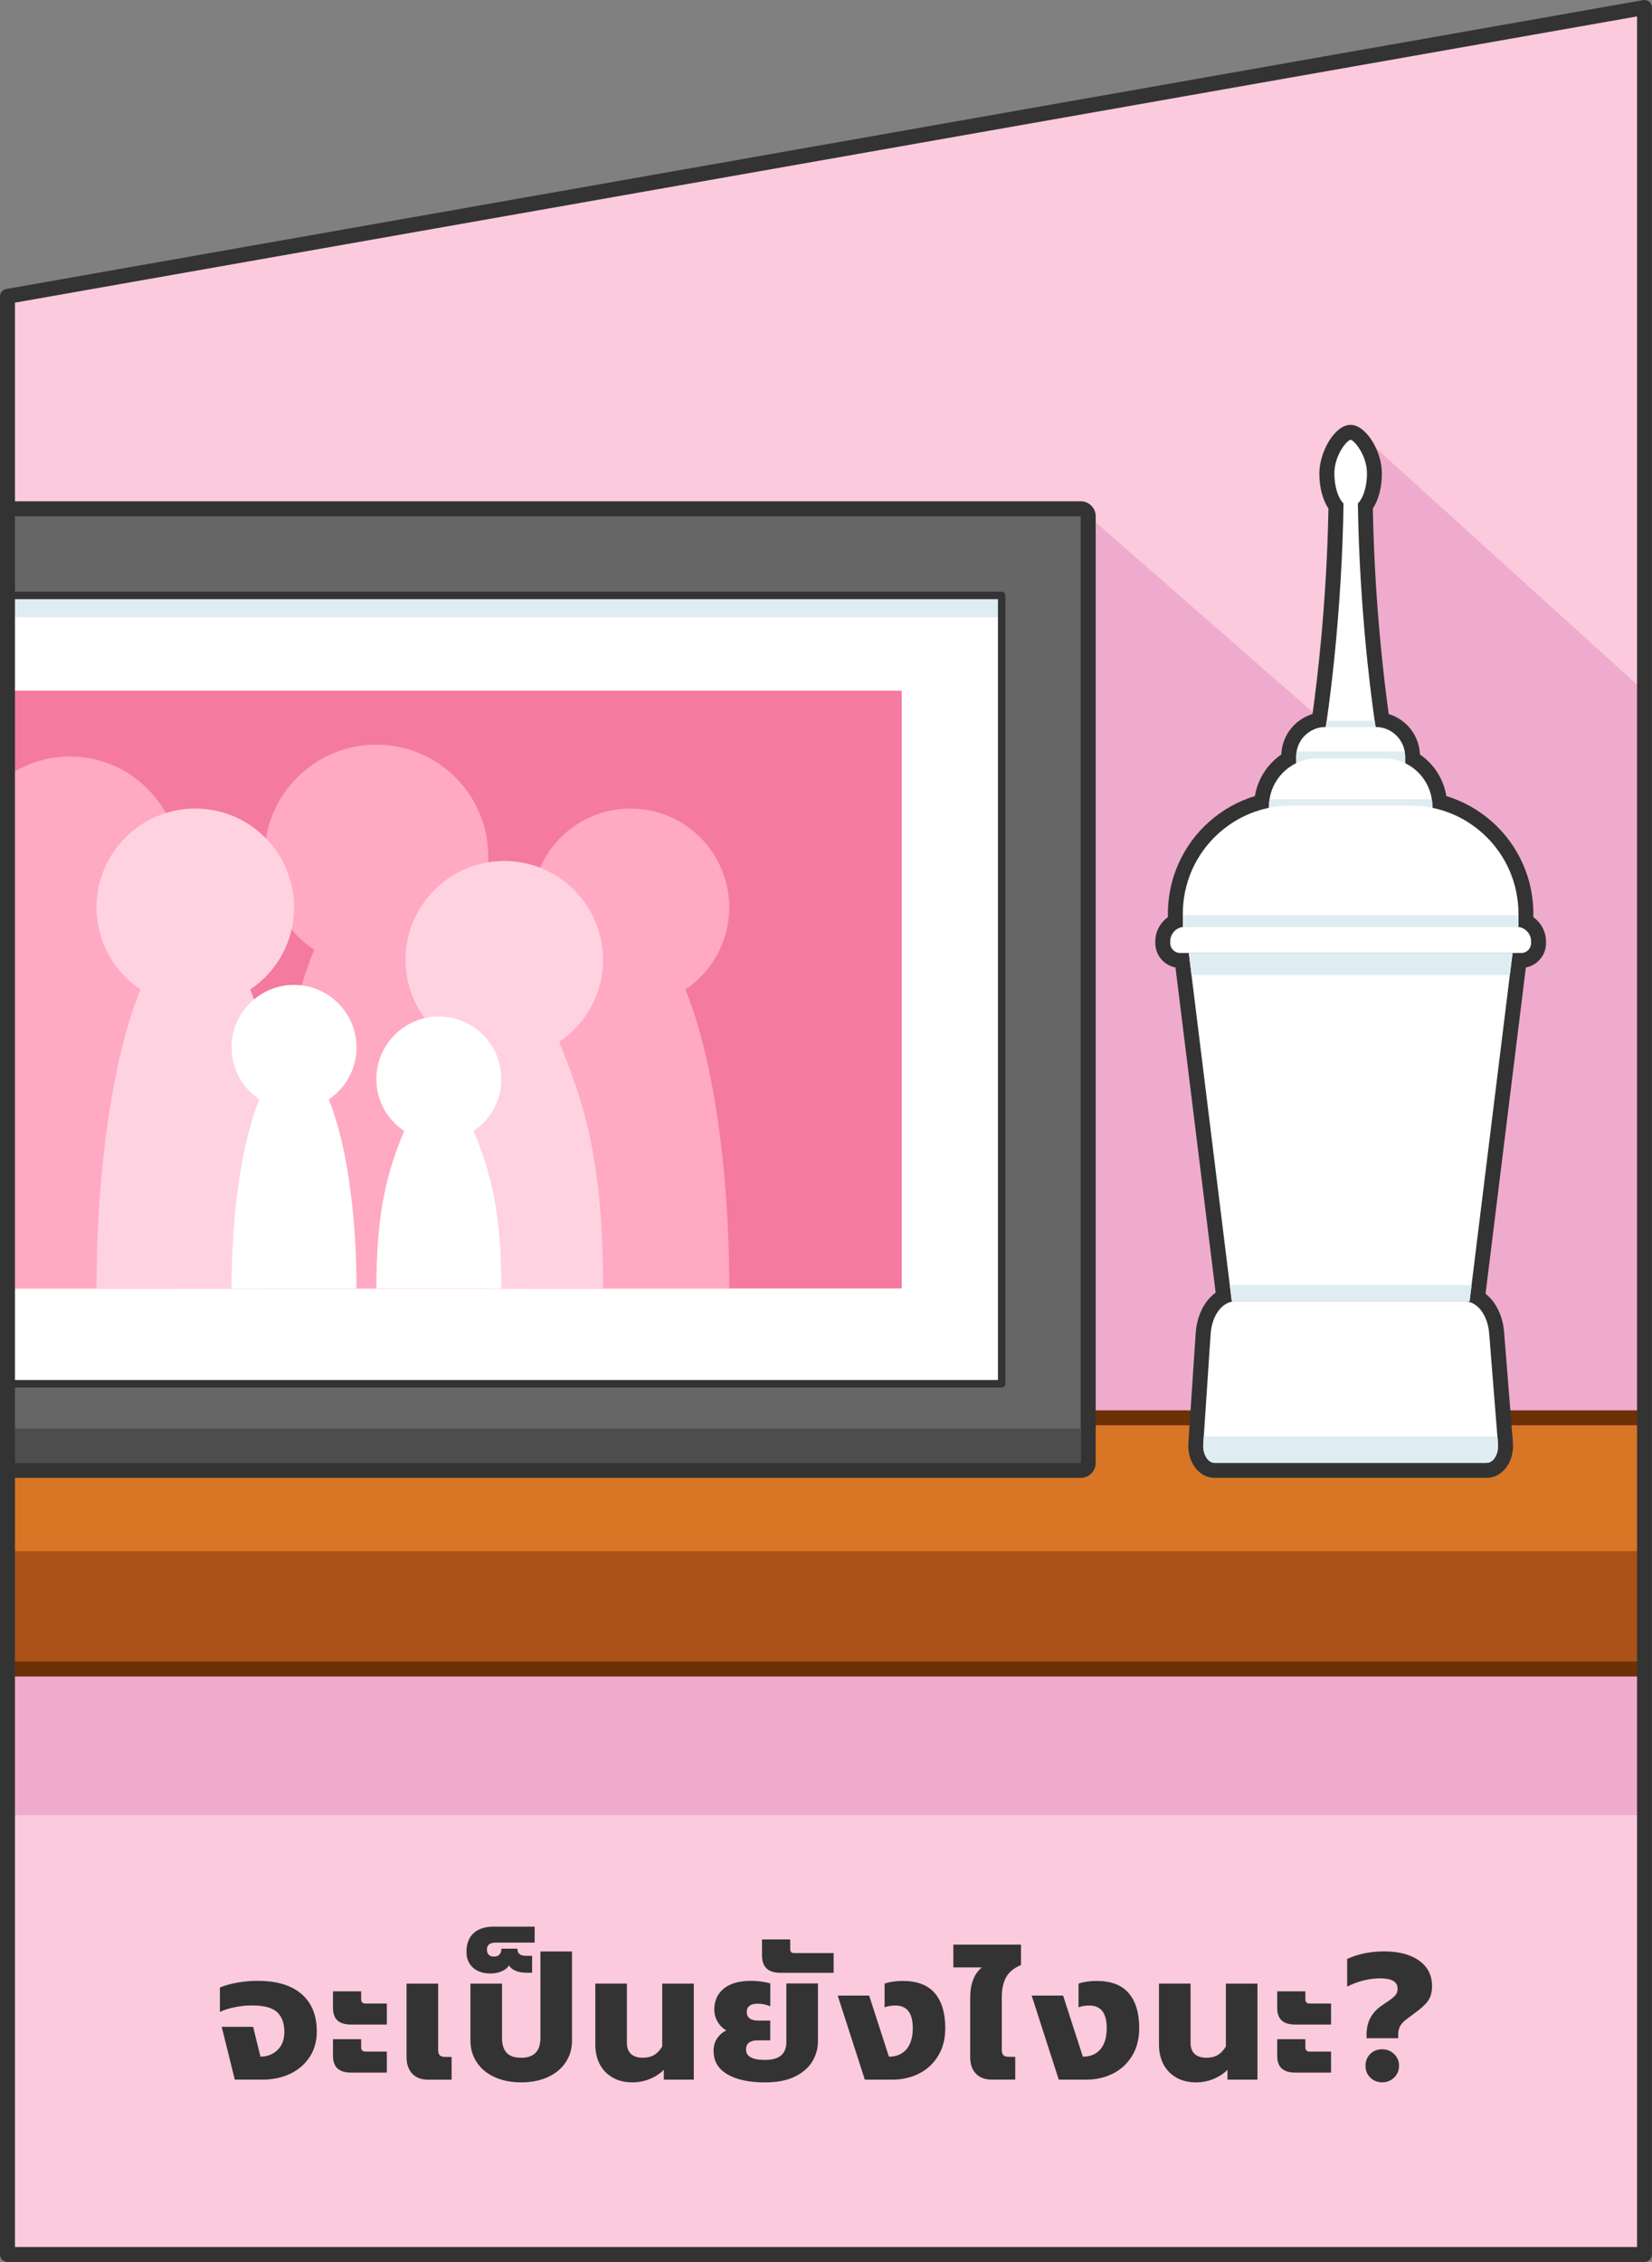 <?xml version="1.0" encoding="UTF-8"?>
<svg xmlns="http://www.w3.org/2000/svg" xmlns:xlink="http://www.w3.org/1999/xlink" viewBox="0 0 442 605">
  <rect x="0" y="0" width="442" height="605" fill="#808080" stroke="none"/>
  <defs>
    <style>
      .cls-1 {
        fill: #ffa9c2;
      }

      .cls-2 {
        fill: #4d4d4d;
      }

      .cls-3 {
        fill: #fff;
      }

      .cls-4 {
        fill: #dfedf2;
      }

      .cls-5 {
        fill: #d87625;
      }

      .cls-6 {
        fill: none;
      }

      .cls-7 {
        fill: #f47aa0;
      }

      .cls-8 {
        fill: #aa5217;
      }

      .cls-9 {
        fill: #efabcd;
      }

      .cls-10 {
        fill: #666;
      }

      .cls-11 {
        fill: #fccadd;
      }

      .cls-12 {
        fill: #333;
      }

      .cls-13 {
        fill: #6d3108;
      }

      .cls-14 {
        clip-path: url(#clippath);
      }

      .cls-15 {
        fill: #ffd2e1;
      }
    </style>
    <clipPath id="clippath">
      <polygon class="cls-6" points="440 2 440 603 2 603 2 79.27 440 2"/>
    </clipPath>
  </defs>
  <g id="Image">
    <g>
      <polygon class="cls-11" points="440 2 440 603 2 603 2 79.27 440 2"/>
      <g>
        <polygon class="cls-9" points="438.61 399.48 364.07 399.48 364.07 116.15 438.61 183.67 438.61 399.48"/>
        <rect class="cls-9" x="2" y="432.68" width="438.87" height="52.82"/>
        <polygon class="cls-9" points="353.74 192.67 289.15 136.19 289.15 388.7 353.74 388.7 353.74 192.67"/>
      </g>
      <g class="cls-14">
        <rect class="cls-8" x="-19.92" y="379.22" width="489.48" height="67.19"/>
        <rect class="cls-5" x="-19.92" y="379.22" width="489.48" height="35.66"/>
        <path class="cls-13" d="M471.56,448.41H-21.92v-71.19h493.48v71.19ZM-17.92,444.41h485.48v-63.19H-17.92v63.19Z"/>
        <g>
          <path class="cls-12" d="M293.16,138.08v253.2c0,2.21-1.8,4-4,4H-104.6c-2.2,0-4-1.79-4-4v-253.2c0-2.21,1.8-4,4-4h393.76c2.2,0,4,1.79,4,4Z"/>
          <g>
            <rect class="cls-10" x="-104.6" y="138.08" width="393.75" height="253.2"/>
            <rect class="cls-2" x="-104.6" y="382.09" width="393.75" height="9.18"/>
            <rect class="cls-4" x="-83.45" y="159.25" width="351.46" height="210.84"/>
            <rect class="cls-3" x="-76.12" y="165.09" width="344.13" height="205.01"/>
            <rect class="cls-7" x="-56.71" y="184.73" width="297.97" height="159.9"/>
            <g>
              <path class="cls-1" d="M130.64,229.12c0-16.54-13.4-29.95-29.94-29.95s-29.94,13.41-29.94,29.95c0,10.38,5.29,19.53,13.31,24.9-8.02,19.55-13.31,52.83-13.31,90.61h59.88c0-37.78-5.29-71.06-13.31-90.61,8.02-5.37,13.31-14.52,13.31-24.9Z"/>
              <path class="cls-1" d="M48.02,231.64c0-16.18-13.11-29.3-29.29-29.3s-29.29,13.12-29.29,29.3c0,10.16,5.17,19.1,13.02,24.36-7.85,19.12-13.02,51.67-13.02,88.63h58.57c0-36.95-5.17-69.51-13.02-88.63,7.85-5.26,13.02-14.2,13.02-24.36Z"/>
              <path class="cls-15" d="M78.67,242.69c0-14.6-11.83-26.43-26.42-26.43s-26.42,11.83-26.42,26.43c0,9.16,4.67,17.24,11.75,21.98-7.08,17.25-11.75,46.62-11.75,79.96h52.85c0-33.34-4.66-62.71-11.75-79.96,7.08-4.74,11.75-12.81,11.75-21.98Z"/>
              <path class="cls-1" d="M195.11,242.69c0-14.6-11.83-26.43-26.42-26.43s-26.42,11.83-26.42,26.43c0,9.16,4.67,17.24,11.75,21.98-7.08,17.25-11.75,46.62-11.75,79.96h52.85c0-33.34-4.66-62.71-11.75-79.96,7.08-4.74,11.75-12.81,11.75-21.98Z"/>
              <path class="cls-15" d="M161.34,256.71c0-14.6-11.83-26.43-26.42-26.43s-26.42,11.83-26.42,26.43c0,9.16,4.67,17.24,11.75,21.98-7.08,17.25-11.75,32.59-11.75,65.94h52.85c0-33.34-4.66-48.69-11.75-65.94,7.08-4.74,11.75-12.81,11.75-21.98Z"/>
              <path class="cls-3" d="M95.38,280.15c0-9.23-7.48-16.72-16.71-16.72s-16.71,7.49-16.71,16.72c0,5.8,2.95,10.9,7.43,13.9-4.48,10.91-7.43,29.49-7.43,50.58h33.43c0-21.09-2.95-39.67-7.43-50.58,4.48-3,7.43-8.1,7.43-13.9Z"/>
              <path class="cls-3" d="M134.12,288.61c0-9.23-7.48-16.72-16.71-16.72s-16.71,7.49-16.71,16.72c0,5.8,2.95,10.9,7.43,13.9-4.48,10.91-7.43,21.02-7.43,42.11h33.43c0-21.09-2.95-31.2-7.43-42.11,4.48-3,7.43-8.1,7.43-13.9Z"/>
            </g>
            <path class="cls-12" d="M268.01,371.1H-83.45c-.55,0-1-.45-1-1v-210.84c0-.55.45-1,1-1h351.46c.55,0,1,.45,1,1v210.84c0,.55-.45,1-1,1ZM-82.45,369.1h349.46v-208.84H-82.45v208.84Z"/>
          </g>
        </g>
        <g>
          <path class="cls-12" d="M413.65,251.79v.46c0,3.24-2.33,5.94-5.4,6.52l-10.74,86.93-.04.33c1.76,1.38,3.18,3.41,4.07,5.97.21.58.4,1.26.55,1.95.16.72.27,1.51.34,2.33l2.36,29.56c.22,2.76-.64,5.48-2.29,7.27-1.29,1.39-2.97,2.16-4.75,2.16h-72.75c-1.76,0-3.43-.75-4.71-2.12-1.64-1.76-2.52-4.43-2.34-7.15l1.97-29.48c.05-.83.16-1.67.35-2.55.16-.73.34-1.38.56-1.99.94-2.72,2.5-4.86,4.42-6.23l-.19-1.58-10.55-85.4c-3.07-.58-5.4-3.28-5.4-6.52v-.46c0-2.67,1.33-5.03,3.36-6.46v-.94c0-1.08.05-2.15.16-3.16.03-.4.08-.82.14-1.25.34-2.54.98-5.03,1.89-7.41.16-.41.34-.86.53-1.29,3.9-8.98,11.5-15.59,20.56-18.36.79-4.67,3.41-8.6,7.07-11.12.02-.52.07-1.03.16-1.52.76-4.49,4-8.02,8.19-9.31,1.11-7.86,3.79-29.18,4.26-54.94-1.52-2.31-2.43-5.59-2.43-9.41,0-5.67,4.06-12.99,8.37-12.99,3.98,0,8.36,6.8,8.36,12.99,0,3.8-.9,7.08-2.42,9.4.47,25.66,3.14,47.06,4.25,54.96,4.17,1.27,7.4,4.78,8.19,9.27,0,.01,0,.02.01.03v.02h0c.08.48.13.98.15,1.5,3.66,2.51,6.29,6.44,7.07,11.12,9.06,2.77,16.67,9.39,20.57,18.38.18.41.36.86.53,1.3.91,2.35,1.54,4.84,1.88,7.37.06.44.11.86.15,1.28.1.99.15,2.06.15,3.14v.94c2.03,1.43,3.37,3.79,3.37,6.46Z"/>
          <g>
            <path class="cls-3" d="M368.06,194.58h-13.37s.1-.61.27-1.77c1.01-6.93,4.56-33.43,4.56-64.62h3.73c0,31.19,3.54,57.68,4.55,64.62.17,1.16.27,1.77.27,1.77Z"/>
            <path class="cls-4" d="M368.06,194.58h-13.37s.1-.61.27-1.77h12.84c.17,1.16.27,1.77.27,1.77Z"/>
            <path class="cls-3" d="M375.95,202.31v8.96h-29.14v-8.97c0-.45.04-.89.11-1.32.63-3.71,3.85-6.53,7.74-6.53h13.42c3.89,0,7.12,2.83,7.75,6.53.08.43.11.88.11,1.33Z"/>
            <path class="cls-4" d="M375.95,202.31v8.96h-29.14v-8.97c0-.45.04-.89.11-1.32h28.91c.08.43.11.88.11,1.33Z"/>
            <path class="cls-3" d="M383.24,215.72v12.38h-43.72v-12.38c0-.67.05-1.33.15-1.97.95-6.17,6.28-10.9,12.72-10.9h17.98c6.44,0,11.77,4.72,12.72,10.9.1.64.15,1.3.15,1.97Z"/>
            <path class="cls-4" d="M383.24,215.72v5.21h-43.72v-5.21c0-.67.05-1.33.15-1.97h43.42c.1.64.15,1.3.15,1.97Z"/>
            <path class="cls-3" d="M397.75,391.28h-72.75c-1.82,0-3.23-2.33-3.06-5.01l.14-2.08,1.42-21.26.1-1.49.31-4.64c.04-.69.14-1.35.27-1.99.11-.52.25-1.01.42-1.49,1.08-3.12,3.28-5.23,5.79-5.23h61.58c2.49,0,4.7,2.1,5.78,5.23.17.47.31.97.42,1.49.13.58.21,1.18.26,1.8l.39,4.82.11,1.49,1.7,21.26.16,1.99c.22,2.72-1.21,5.1-3.05,5.1Z"/>
            <polygon class="cls-3" points="404.7 254.89 403.96 260.81 395.14 332.22 394.88 334.35 393.73 343.68 393.21 347.92 393.19 348.08 329.58 348.08 329.56 347.92 329.03 343.68 327.88 334.35 327.62 332.22 318.8 260.81 318.07 254.89 404.7 254.89"/>
            <path class="cls-3" d="M405.75,247.89h-88.75c-2.15,0-3.9,1.75-3.9,3.9v.46c0,1.46,1.18,2.64,2.64,2.64h91.27c1.46,0,2.64-1.18,2.64-2.64v-.46c0-2.15-1.74-3.9-3.9-3.9Z"/>
            <path class="cls-3" d="M406.28,244.39v3.5h-89.81v-3.5c0-.93.04-1.85.13-2.77.04-.37.08-.75.13-1.12.3-2.26.87-4.43,1.66-6.5.14-.37.3-.75.46-1.12,4.45-10.24,14.65-17.41,26.52-17.41h32c11.88,0,22.08,7.17,26.52,17.41.16.37.32.75.46,1.12.8,2.06,1.36,4.24,1.66,6.5.05.37.09.75.13,1.12.09.92.13,1.84.13,2.77Z"/>
            <rect class="cls-4" x="316.47" y="244.77" width="89.81" height="3.11"/>
            <path class="cls-3" d="M365.74,126.61c0,4.96-1.95,8.98-4.36,8.98s-4.36-4.02-4.36-8.98,3.47-8.98,4.36-8.98c.79,0,4.36,4.02,4.36,8.98Z"/>
            <polygon class="cls-4" points="404.7 254.89 403.96 260.81 318.8 260.81 318.07 254.89 404.7 254.89"/>
            <polygon class="cls-4" points="393.73 343.68 393.21 347.92 329.56 347.92 329.03 343.68 393.73 343.68"/>
            <path class="cls-4" d="M397.75,391.28h-72.75c-1.82,0-3.23-2.33-3.06-5.01l.14-2.08h78.55l.16,1.99c.22,2.72-1.21,5.1-3.05,5.1Z"/>
          </g>
        </g>
      </g>
      <path class="cls-12" d="M440,605H2c-1.1,0-2-.9-2-2V79.27c0-.97.7-1.8,1.65-1.97L439.65.03c.58-.1,1.18.06,1.63.44.45.38.71.94.71,1.53v601c0,1.11-.9,2-2,2ZM4,601h434V4.39L4,80.95v520.05Z"/>
    </g>
  </g>
  <g id="Text">
    <g>
      <path class="cls-12" d="M59.32,542.11h8.4l1.97,7.97c1.79,0,3.3-.58,4.54-1.75,1.23-1.17,1.85-2.78,1.85-4.83,0-2.31-.63-4.07-1.9-5.28-1.26-1.22-3.55-1.83-6.84-1.83-1.47,0-3,.16-4.59.48-1.58.32-2.89.74-3.91,1.25v-6.53c1.28-.54,2.82-.98,4.63-1.3,1.81-.32,3.64-.48,5.5-.48,5.09,0,8.99,1.18,11.71,3.53,2.72,2.35,4.08,5.69,4.08,10.01,0,2.63-.65,4.92-1.94,6.87-1.3,1.95-3.04,3.44-5.23,4.47-2.19,1.03-4.6,1.54-7.23,1.54h-7.54l-3.5-14.12Z"/>
      <path class="cls-12" d="M90.27,540.39c-.78-.74-1.18-1.86-1.18-3.36v-4.42h7.54v2.16c0,.74.4,1.11,1.2,1.11h5.67v5.62h-9.55c-1.66,0-2.89-.37-3.67-1.1ZM90.27,553.23c-.78-.75-1.18-1.88-1.18-3.39v-4.42h7.54v2.21c0,.74.4,1.1,1.2,1.1h5.67v5.62h-9.55c-1.66,0-2.89-.38-3.67-1.13Z"/>
      <path class="cls-12" d="M110.29,554.63c-1.01-1.07-1.51-2.55-1.51-4.44v-19.64h8.45v17.63c0,.74.14,1.25.43,1.54s.78.43,1.49.43h1.68v6.1h-6.24c-1.86,0-3.29-.54-4.3-1.61Z"/>
      <path class="cls-12" d="M132.3,555.54c-2.05-.94-3.63-2.26-4.75-3.96-1.12-1.7-1.68-3.62-1.68-5.76v-15.27h8.45v14.55c0,1.73.41,3.04,1.22,3.94.82.9,2.12,1.34,3.91,1.34,3.42,0,5.14-1.76,5.14-5.28v-23.15h8.45v23.87c0,2.15-.56,4.07-1.68,5.76-1.12,1.7-2.71,3.02-4.75,3.96-2.05.94-4.43,1.42-7.15,1.42s-5.11-.47-7.15-1.42Z"/>
      <path class="cls-12" d="M126.56,526.29c-1.17-1.04-1.75-2.44-1.75-4.2,0-2.24.65-3.93,1.94-5.07,1.3-1.14,3.07-1.71,5.31-1.71h10.99v4.27h-10.42c-1.57,0-2.35.62-2.35,1.87,0,.61.17,1.07.5,1.39.34.32.79.48,1.37.48.67,0,1.18-.19,1.51-.58s.5-.9.5-1.54h4.27c0,1.28.75,1.92,2.26,1.92h1.68v4.52h-1.54c-1.12,0-2.1-.18-2.95-.55-.85-.37-1.4-.86-1.66-1.46-.32.61-.94,1.13-1.85,1.56-.91.43-1.94.65-3.1.65-1.98,0-3.56-.52-4.73-1.56Z"/>
      <path class="cls-12" d="M163.84,555.63c-1.51-.88-2.64-2.08-3.41-3.6-.77-1.52-1.15-3.24-1.15-5.16v-16.33h8.45v15.8c0,1.34.37,2.35,1.1,3.03.74.67,1.79,1.01,3.17,1.01,1.18,0,2.19-.25,3.02-.74.83-.5,1.55-1.26,2.16-2.28v-16.81h8.45v25.69h-8.02v-2.64c-1.06,1.06-2.32,1.88-3.79,2.47-1.47.59-2.99.89-4.56.89-2.11,0-3.92-.44-5.43-1.32Z"/>
      <path class="cls-12" d="M194.64,554.82c-2.48-1.42-3.72-3.53-3.72-6.32,0-1.22.3-2.3.91-3.24.61-.94,1.44-1.67,2.5-2.19-.96-.54-1.74-1.32-2.33-2.33-.59-1.01-.89-2.1-.89-3.29,0-2.31.84-4.15,2.52-5.55,1.68-1.39,4.12-2.09,7.32-2.09.93,0,1.89.07,2.88.22.99.14,1.74.3,2.26.46v6.15c-.45-.22-.98-.4-1.61-.53-.62-.13-1.19-.19-1.7-.19-1.99,0-2.98.74-2.98,2.21s1.01,2.31,3.02,2.31h3.26v5.28h-3.26c-2.14,0-3.22.82-3.22,2.45,0,1.86,1.68,2.79,5.04,2.79,1.98,0,3.44-.41,4.37-1.22.93-.82,1.39-2.04,1.39-3.67v-15.56h8.45v15.51c0,1.82-.48,3.57-1.44,5.23-.96,1.67-2.5,3.03-4.61,4.11-2.11,1.07-4.83,1.61-8.16,1.61-4.19,0-7.53-.71-10.01-2.14Z"/>
      <path class="cls-12" d="M203.88,523v-4.27h7.54v2.55c0,.42.09.7.26.86.18.16.47.24.89.24h10.47v5.28h-14.26c-3.26,0-4.9-1.55-4.9-4.66Z"/>
      <path class="cls-12" d="M224.15,533.76h8.4l5.28,16.33c2.02,0,3.58-.66,4.71-1.99,1.12-1.33,1.68-3.21,1.68-5.64,0-4.03-1.55-6.05-4.66-6.05-1.06,0-2.02.16-2.88.48v-6.34c.61-.22,1.35-.4,2.23-.53.88-.13,1.74-.19,2.57-.19,3.87,0,6.75,1.09,8.62,3.27s2.81,5.3,2.81,9.36c0,2.88-.64,5.36-1.92,7.44-1.28,2.08-2.99,3.66-5.14,4.73-2.14,1.07-4.51,1.61-7.11,1.61h-7.35l-7.25-22.48Z"/>
      <path class="cls-12" d="M261.09,554.63c-1.01-1.07-1.51-2.55-1.51-4.44v-15.85c0-3.71,1.04-6.42,3.12-8.12h-7.63v-6.1h18.1v5.47c-1.82.74-3.14,1.8-3.94,3.19-.8,1.39-1.2,3.21-1.2,5.45v13.93c0,.74.14,1.25.43,1.54s.78.43,1.49.43h1.68v6.1h-6.24c-1.86,0-3.29-.54-4.3-1.61Z"/>
      <path class="cls-12" d="M276.04,533.76h8.4l5.28,16.33c2.02,0,3.58-.66,4.71-1.99,1.12-1.33,1.68-3.21,1.68-5.64,0-4.03-1.55-6.05-4.66-6.05-1.06,0-2.02.16-2.88.48v-6.34c.61-.22,1.35-.4,2.23-.53.88-.13,1.74-.19,2.57-.19,3.87,0,6.75,1.09,8.62,3.27s2.81,5.3,2.81,9.36c0,2.88-.64,5.36-1.92,7.44-1.28,2.08-2.99,3.66-5.14,4.73-2.14,1.07-4.51,1.61-7.11,1.61h-7.35l-7.25-22.48Z"/>
      <path class="cls-12" d="M314.65,555.63c-1.51-.88-2.64-2.08-3.41-3.6-.77-1.52-1.15-3.24-1.15-5.16v-16.33h8.45v15.8c0,1.34.37,2.35,1.1,3.03.74.67,1.79,1.01,3.17,1.01,1.18,0,2.19-.25,3.02-.74.83-.5,1.55-1.26,2.16-2.28v-16.81h8.45v25.69h-8.02v-2.64c-1.06,1.06-2.32,1.88-3.79,2.47-1.47.59-2.99.89-4.56.89-2.11,0-3.92-.44-5.43-1.32Z"/>
      <path class="cls-12" d="M342.9,540.39c-.78-.74-1.18-1.86-1.18-3.36v-4.42h7.54v2.16c0,.74.4,1.11,1.2,1.11h5.67v5.62h-9.55c-1.66,0-2.89-.37-3.67-1.1ZM342.9,553.23c-.78-.75-1.18-1.88-1.18-3.39v-4.42h7.54v2.21c0,.74.4,1.1,1.2,1.1h5.67v5.62h-9.55c-1.66,0-2.89-.38-3.67-1.13Z"/>
      <path class="cls-12" d="M365.63,544.18c0-3.27,1.3-5.81,3.89-7.64l1.25-.86c1.18-.77,2.01-1.4,2.47-1.9.46-.5.7-1.11.7-1.85,0-1.86-1.55-2.79-4.66-2.79-1.44,0-2.93.19-4.47.58-1.54.38-2.99.93-4.37,1.63v-7.4c2.94-1.34,6.24-2.02,9.89-2.02,3.94,0,7.06.83,9.36,2.47,2.3,1.65,3.46,3.93,3.46,6.84,0,1.63-.37,2.95-1.1,3.96-.74,1.01-1.98,2.14-3.74,3.39-1.18.86-2.05,1.53-2.59,1.99-.54.46-.95.98-1.22,1.56-.27.58-.41,1.28-.41,2.11v.91h-8.45v-1.01ZM366.62,555.68c-.85-.85-1.27-1.9-1.27-3.15s.42-2.34,1.27-3.17c.85-.83,1.91-1.25,3.19-1.25s2.31.43,3.19,1.27c.88.85,1.32,1.9,1.32,3.15s-.44,2.3-1.32,3.15c-.88.85-1.94,1.27-3.19,1.27s-2.35-.42-3.19-1.27Z"/>
    </g>
  </g>
</svg>